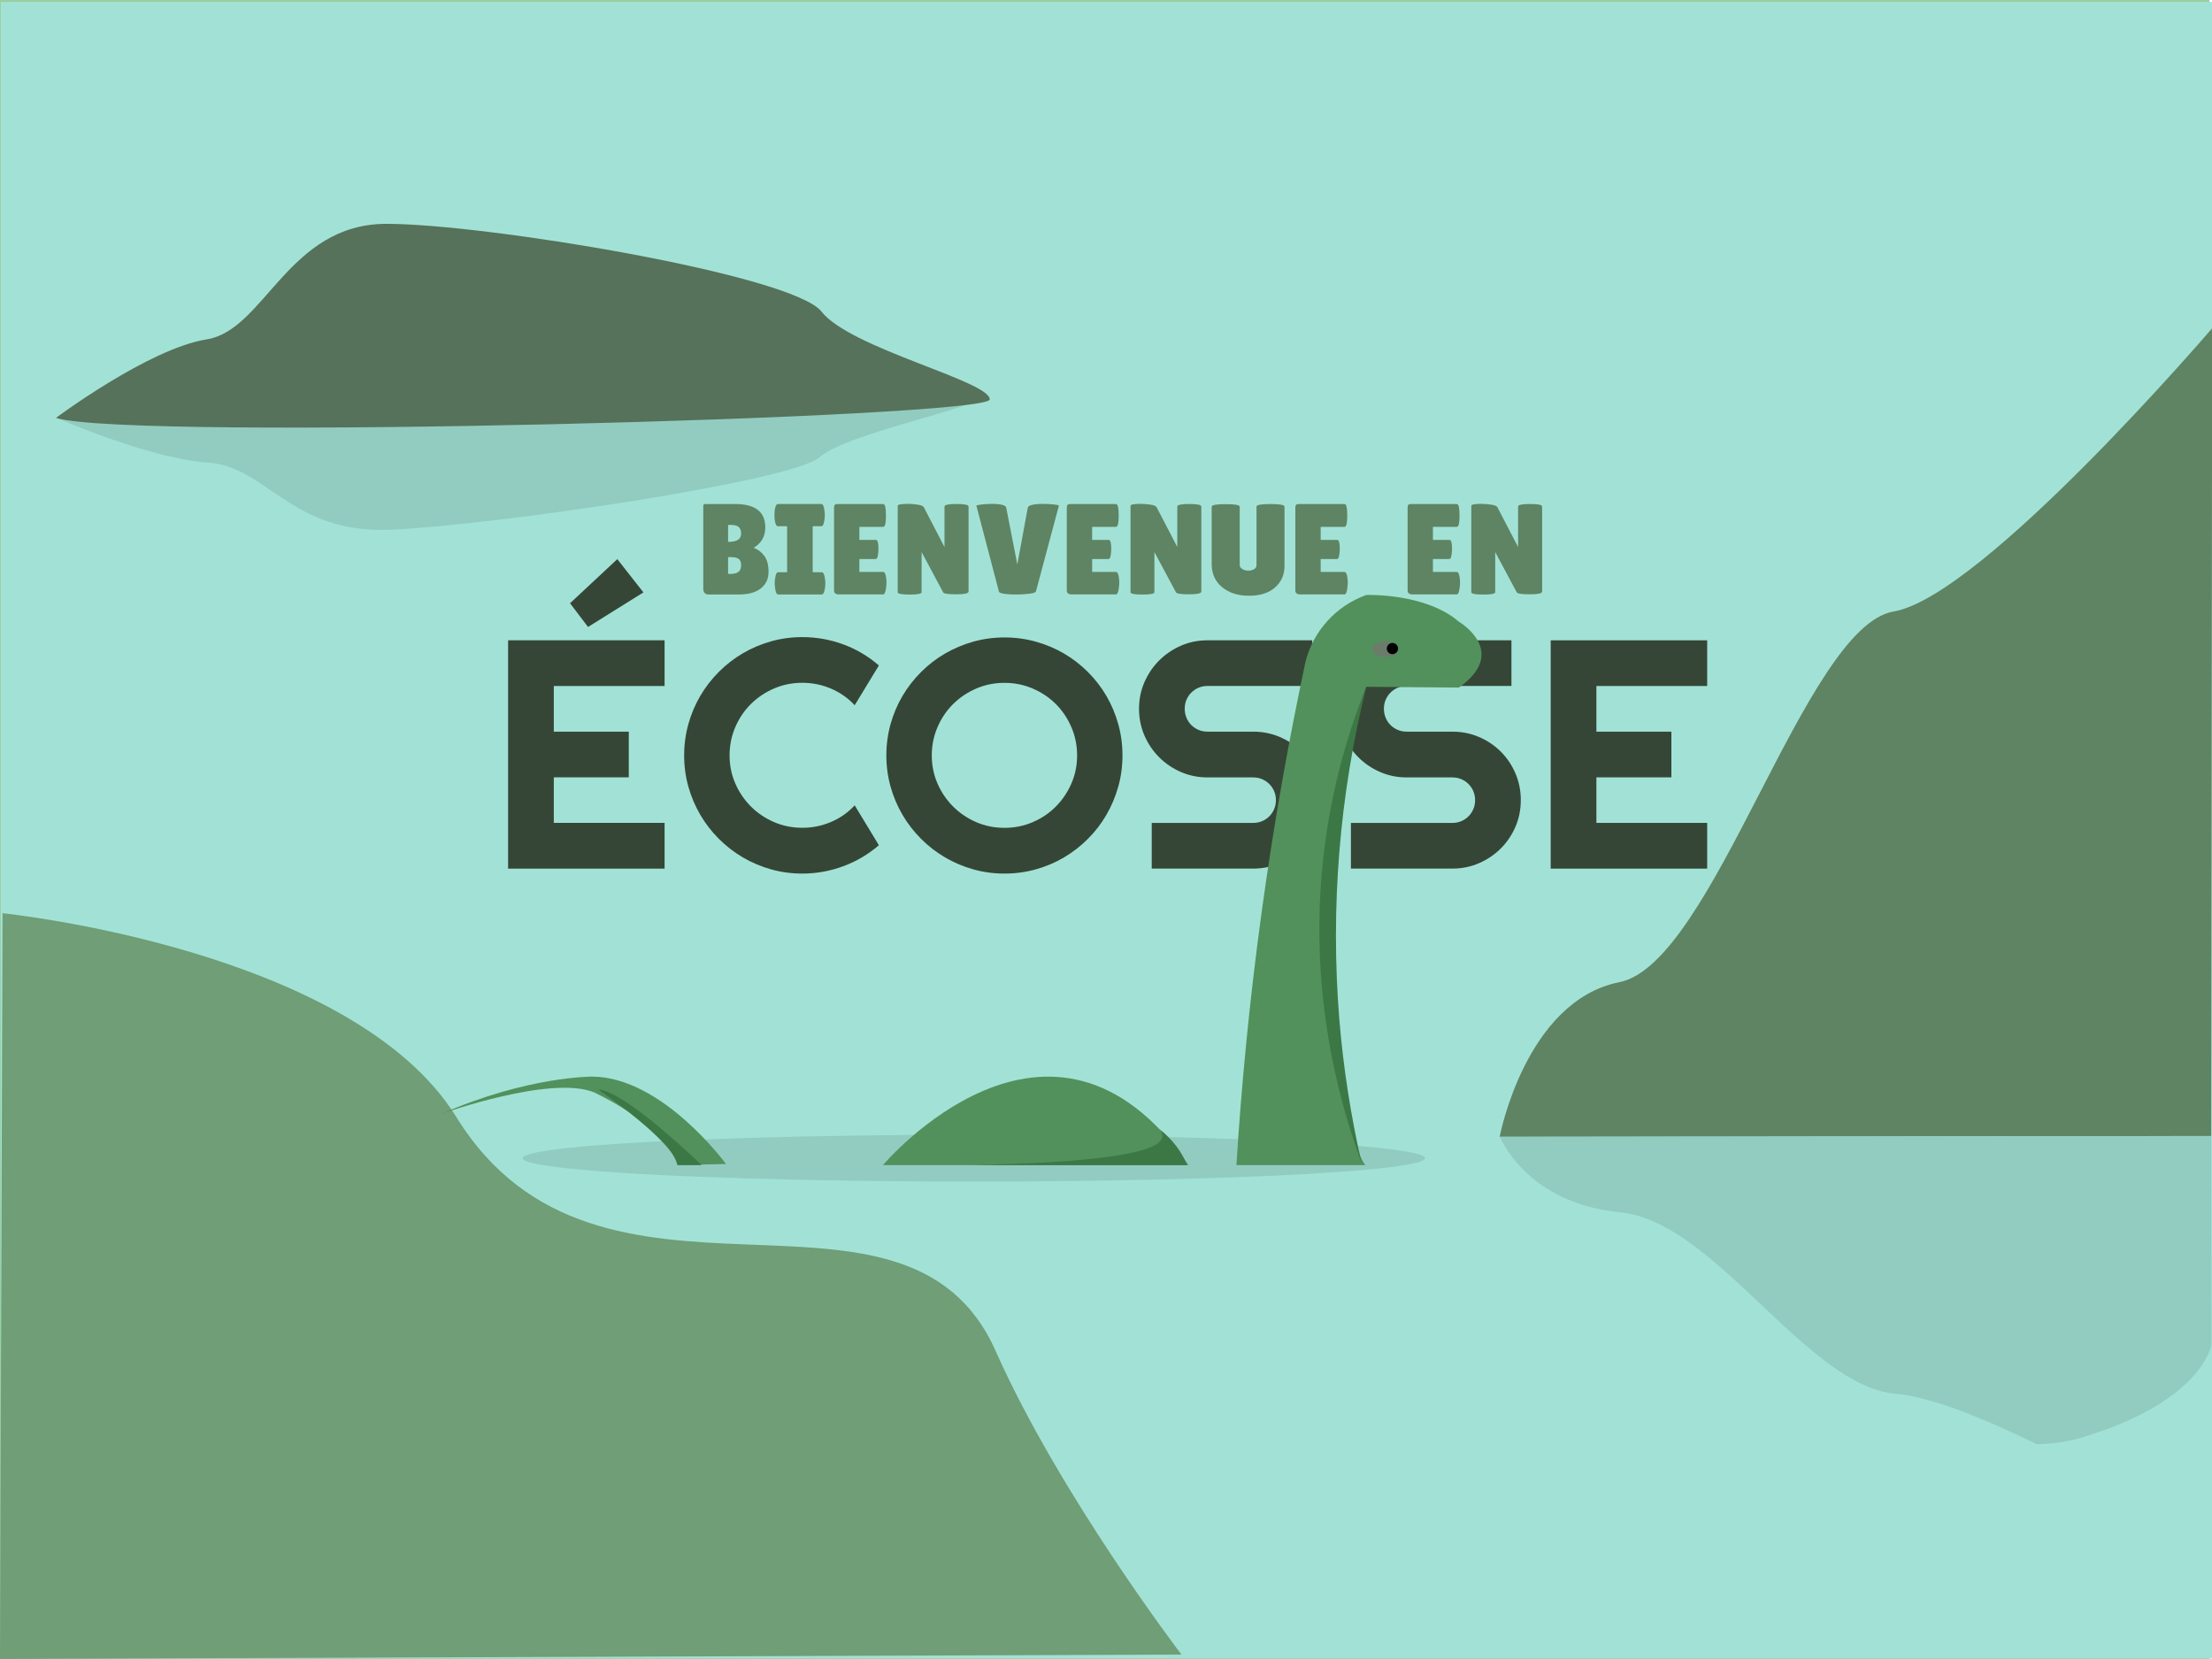 <?xml version="1.0" encoding="utf-8"?>
<!-- Generator: Adobe Illustrator 24.0.1, SVG Export Plug-In . SVG Version: 6.00 Build 0)  -->
<svg version="1.1" id="Calque_1" xmlns="http://www.w3.org/2000/svg" xmlns:xlink="http://www.w3.org/1999/xlink" x="0px" y="0px"
	 viewBox="0 0 800 600" style="enable-background:new 0 0 800 600;" xml:space="preserve">
<style type="text/css">
	.st0{fill:#99CE9E;}
	.st1{fill:#A2E2D6;}
	.st2{fill:#92CCC1;}
	.st3{fill:#56725A;}
	.st4{fill:#6F9E77;}
	.st5{fill:#5E8463;}
	.st6{fill:#354637;}
	.st7{fill:#52915C;}
	.st8{fill:#3C7846;}
	.st9{fill:#6C7C6B;}
</style>
<rect x="0" y="-1.98" class="st0" width="799.07" height="601.97"/>
<rect x="0.29" y="0.69" class="st1" width="799.71" height="599.12"/>
<path class="st2" d="M20.53,151.2c0,0,33.83,14.78,54.74,16.12s29.97,25.63,65.41,24.29s145.61-17.31,155.79-26.27
	c10.18-8.95,60-18.34,59.88-22.62C356.23,138.44,47.48,144.82,20.53,151.2z"/>
<path class="st3" d="M20.23,151.14c0,0,33.56-25.07,54.54-28.41c20.98-3.34,29.37-41.78,65.03-41.78s146.84,18.38,157.32,31.75
	c10.49,13.37,60.83,25.07,60.83,31.75C357.95,151.14,47.5,159.5,20.23,151.14z"/>
<path class="st4" d="M0.92,330.28c0,0,126.46,12.84,164.16,73.77c51.66,83.5,162.32,11.02,195.02,84.58
	c23.2,52.19,67.2,109.77,67.2,109.77L0,599.99L0.92,330.28z"/>
<path class="st5" d="M799.7,410.85l-257.34,0.34c0,0,9.29-49.21,43.36-55.99c34.07-6.79,66.94-128.6,99.11-134.04
	s115.23-102.46,115.23-102.46L799.7,410.85z"/>
<path class="st2" d="M799.7,410.85l0.06,75.64c0,0-3.26,20.53-47.27,33.53c-5.17,1.53-10.46,2.21-15.83,2.29
	c-19.1-9.25-38.26-17.15-50.93-18.2c-32.36-2.67-65.42-62.31-99.69-65.63s-43.61-27.41-43.61-27.41L799.7,410.85z"/>
<g>
	<g>
		<path class="st5" d="M276.78,190.74c0,3.24-1.4,5.7-4.2,7.38c1.53,0.56,2.8,1.53,3.83,2.9c1.03,1.37,1.54,3.31,1.54,5.82
			c0,2.51-0.93,4.49-2.78,5.96c-1.85,1.46-4.51,2.2-7.97,2.2h-11.03c-0.53,0-0.97-0.18-1.31-0.54c-0.34-0.36-0.51-0.83-0.51-1.43
			v-29.9c0-0.34,0.05-0.57,0.16-0.68c0.11-0.11,0.33-0.16,0.68-0.16h10.65C273.13,182.28,276.78,185.1,276.78,190.74z
			 M263.32,189.85v6.12h0.23c2.99,0,4.49-1,4.49-2.99c0-1.09-0.29-1.88-0.86-2.38c-0.58-0.5-1.53-0.75-2.87-0.75H263.32z
			 M263.32,201.49v6.07h0.84c1.34,0,2.32-0.25,2.94-0.75c0.62-0.5,0.93-1.29,0.93-2.38c0-1.09-0.29-1.85-0.86-2.29
			c-0.58-0.44-1.53-0.65-2.87-0.65H263.32z"/>
		<path class="st5" d="M284.67,206.95v-16.63h-3.32c-0.53,0-0.9-0.67-1.12-2.01c-0.09-0.65-0.14-1.32-0.14-2.01
			c0-0.68,0.05-1.35,0.14-2.01c0.22-1.34,0.59-2.01,1.12-2.01h15.7c0.53,0,0.89,0.67,1.07,2.01c0.12,0.65,0.19,1.32,0.19,2.01
			c0,0.69-0.06,1.36-0.19,2.01c-0.19,1.34-0.55,2.01-1.07,2.01h-3.13v16.63h3.27c0.53,0,0.9,0.67,1.12,2.01
			c0.12,0.65,0.19,1.32,0.19,2.01c0,0.69-0.06,1.35-0.19,2.01c-0.22,1.34-0.59,2.01-1.12,2.01h-15.75c-0.53,0-0.89-0.67-1.07-2.01
			c-0.12-0.65-0.19-1.32-0.19-2.01c0-0.68,0.06-1.36,0.19-2.01c0.19-1.34,0.54-2.01,1.07-2.01H284.67z"/>
		<path class="st5" d="M316.82,195.27c0.59,0,0.89,1.09,0.89,3.27c0,0.65-0.07,1.43-0.21,2.31c-0.14,0.89-0.4,1.33-0.77,1.33h-5.93
			v4.67h8.6c0.53,0,0.89,0.69,1.07,2.06c0.09,0.59,0.14,1.22,0.14,1.89c0,0.67-0.09,1.53-0.28,2.59c-0.19,1.06-0.5,1.59-0.93,1.59
			h-15.98c-1.18,0-1.78-0.48-1.78-1.45V183.5c0-0.81,0.36-1.21,1.07-1.21h16.73c0.65,0,0.98,1.38,0.98,4.13
			c0,2.76-0.33,4.13-0.98,4.13h-8.64v4.72H316.82z"/>
		<path class="st5" d="M350.27,213.96c0,0.65-1.46,0.98-4.39,0.98c-2.93,0-4.52-0.23-4.77-0.7l-7.8-14.58v14.53
			c0,0.56-1.44,0.84-4.32,0.84c-2.88,0-4.32-0.28-4.32-0.84v-31.26c0-0.47,1.23-0.7,3.69-0.7c0.97,0,2.09,0.09,3.39,0.26
			c1.29,0.17,2.08,0.49,2.36,0.96l7.48,14.39v-14.67c0-0.59,1.45-0.89,4.35-0.89c2.9,0,4.35,0.3,4.35,0.89V213.96z"/>
		<path class="st5" d="M353.12,182.89c0-0.16,0.68-0.3,2.03-0.44c1.36-0.14,2.47-0.21,3.34-0.21c3.46,0,5.26,0.45,5.42,1.36
			l4.02,20.56l3.78-20.56c0.19-0.9,2.12-1.36,5.79-1.36c0.9,0,2.04,0.06,3.41,0.19c1.37,0.12,2.06,0.26,2.06,0.42l-8.27,30.93
			c-0.12,0.5-1.04,0.83-2.76,0.98c-2.65,0.28-5.05,0.33-7.22,0.16c-2.17-0.17-3.31-0.47-3.43-0.91L353.12,182.89z"/>
		<path class="st5" d="M401.01,195.27c0.59,0,0.89,1.09,0.89,3.27c0,0.65-0.07,1.43-0.21,2.31c-0.14,0.89-0.4,1.33-0.77,1.33h-5.93
			v4.67h8.6c0.53,0,0.89,0.69,1.07,2.06c0.09,0.59,0.14,1.22,0.14,1.89c0,0.67-0.09,1.53-0.28,2.59c-0.19,1.06-0.5,1.59-0.93,1.59
			H387.6c-1.18,0-1.78-0.48-1.78-1.45V183.5c0-0.81,0.36-1.21,1.07-1.21h16.73c0.65,0,0.98,1.38,0.98,4.13
			c0,2.76-0.33,4.13-0.98,4.13h-8.64v4.72H401.01z"/>
		<path class="st5" d="M434.47,213.96c0,0.65-1.46,0.98-4.39,0.98c-2.93,0-4.52-0.23-4.77-0.7l-7.8-14.58v14.53
			c0,0.56-1.44,0.84-4.32,0.84c-2.88,0-4.32-0.28-4.32-0.84v-31.26c0-0.47,1.23-0.7,3.69-0.7c0.97,0,2.09,0.09,3.39,0.26
			c1.29,0.17,2.08,0.49,2.36,0.96l7.48,14.39v-14.67c0-0.59,1.45-0.89,4.35-0.89c2.9,0,4.34,0.3,4.34,0.89V213.96z"/>
		<path class="st5" d="M454.42,183.22c0-0.62,1.69-0.93,5.07-0.93c3.38,0,5.07,0.31,5.07,0.93v21.45c0,3.18-1.14,5.77-3.41,7.78
			c-2.27,2.01-5.41,3.01-9.41,3.01c-4,0-7.26-1.04-9.76-3.11c-2.51-2.07-3.76-4.87-3.76-8.39v-20.7c0-0.62,1.69-0.93,5.07-0.93
			c3.38,0,5.07,0.31,5.07,0.93v21.07c0,0.62,0.33,1.12,0.98,1.5c0.68,0.37,1.4,0.56,2.15,0.56s1.42-0.17,2.03-0.51
			c0.61-0.34,0.91-0.86,0.91-1.54V183.22z"/>
		<path class="st5" d="M483.66,195.27c0.59,0,0.89,1.09,0.89,3.27c0,0.65-0.07,1.43-0.21,2.31c-0.14,0.89-0.4,1.33-0.77,1.33h-5.93
			v4.67h8.6c0.53,0,0.89,0.69,1.07,2.06c0.09,0.59,0.14,1.22,0.14,1.89c0,0.67-0.09,1.53-0.28,2.59c-0.19,1.06-0.5,1.59-0.93,1.59
			h-15.98c-1.18,0-1.78-0.48-1.78-1.45V183.5c0-0.81,0.36-1.21,1.07-1.21h16.73c0.65,0,0.98,1.38,0.98,4.13
			c0,2.76-0.33,4.13-0.98,4.13h-8.64v4.72H483.66z"/>
		<path class="st5" d="M524.26,195.27c0.59,0,0.89,1.09,0.89,3.27c0,0.65-0.07,1.43-0.21,2.31c-0.14,0.89-0.4,1.33-0.77,1.33h-5.93
			v4.67h8.6c0.53,0,0.89,0.69,1.07,2.06c0.09,0.59,0.14,1.22,0.14,1.89c0,0.67-0.09,1.53-0.28,2.59c-0.19,1.06-0.5,1.59-0.93,1.59
			h-15.98c-1.18,0-1.78-0.48-1.78-1.45V183.5c0-0.81,0.36-1.21,1.07-1.21h16.73c0.65,0,0.98,1.38,0.98,4.13
			c0,2.76-0.33,4.13-0.98,4.13h-8.64v4.72H524.26z"/>
		<path class="st5" d="M557.72,213.96c0,0.65-1.46,0.98-4.39,0.98c-2.93,0-4.52-0.23-4.77-0.7l-7.8-14.58v14.53
			c0,0.56-1.44,0.84-4.32,0.84c-2.88,0-4.32-0.28-4.32-0.84v-31.26c0-0.47,1.23-0.7,3.69-0.7c0.97,0,2.09,0.09,3.39,0.26
			c1.29,0.17,2.08,0.49,2.36,0.96l7.48,14.39v-14.67c0-0.59,1.45-0.89,4.35-0.89s4.34,0.3,4.34,0.89V213.96z"/>
	</g>
	<g>
		<path class="st6" d="M240.36,314.15h-56.6v-82.57h56.6v16.52h-40.07v16.52h27.12v16.52h-27.12v16.47h40.07V314.15z M212.67,226.75
			l-6.51-8.58l17.1-15.95l9.44,12.03L212.67,226.75z"/>
		<path class="st6" d="M317.86,305.69c-3.84,3.3-8.14,5.84-12.9,7.6c-4.76,1.76-9.69,2.65-14.8,2.65c-3.92,0-7.69-0.51-11.31-1.53
			c-3.63-1.02-7.02-2.46-10.19-4.32c-3.17-1.86-6.06-4.1-8.67-6.71c-2.61-2.61-4.85-5.5-6.71-8.67c-1.86-3.17-3.3-6.56-4.32-10.19
			c-1.02-3.63-1.53-7.4-1.53-11.31s0.51-7.7,1.53-11.34c1.02-3.65,2.46-7.05,4.32-10.22c1.86-3.17,4.1-6.05,6.71-8.67
			c2.61-2.61,5.5-4.85,8.67-6.71c3.17-1.86,6.56-3.3,10.19-4.32c3.63-1.02,7.4-1.53,11.31-1.53c5.1,0,10.04,0.87,14.8,2.62
			c4.76,1.75,9.06,4.29,12.9,7.63l-8.75,14.39c-2.42-2.61-5.28-4.61-8.58-6.02c-3.3-1.4-6.76-2.1-10.36-2.1
			c-3.65,0-7.06,0.69-10.25,2.07c-3.19,1.38-5.97,3.25-8.35,5.61c-2.38,2.36-4.26,5.14-5.64,8.35c-1.38,3.21-2.07,6.61-2.07,10.22
			c0,3.61,0.69,7,2.07,10.16c1.38,3.17,3.26,5.94,5.64,8.32c2.38,2.38,5.16,4.26,8.35,5.64c3.19,1.38,6.6,2.07,10.25,2.07
			c3.61,0,7.06-0.7,10.36-2.1c3.3-1.4,6.16-3.41,8.58-6.02L317.86,305.69z"/>
		<path class="st6" d="M405.96,273.21c0,3.92-0.51,7.69-1.53,11.31c-1.02,3.63-2.45,7.02-4.29,10.19c-1.84,3.17-4.07,6.06-6.68,8.67
			c-2.61,2.61-5.49,4.85-8.64,6.71c-3.15,1.86-6.55,3.3-10.19,4.32c-3.65,1.02-7.43,1.53-11.34,1.53s-7.69-0.51-11.31-1.53
			s-7.02-2.46-10.19-4.32c-3.17-1.86-6.06-4.1-8.67-6.71c-2.61-2.61-4.85-5.5-6.71-8.67c-1.86-3.17-3.3-6.56-4.32-10.19
			c-1.02-3.63-1.53-7.4-1.53-11.31s0.51-7.7,1.53-11.34c1.02-3.65,2.46-7.04,4.32-10.19c1.86-3.15,4.1-6.03,6.71-8.64
			c2.61-2.61,5.5-4.84,8.67-6.68c3.17-1.84,6.56-3.27,10.19-4.29c3.63-1.02,7.4-1.53,11.31-1.53s7.7,0.51,11.34,1.53
			c3.65,1.02,7.04,2.45,10.19,4.29c3.15,1.84,6.03,4.07,8.64,6.68c2.61,2.61,4.84,5.49,6.68,8.64c1.84,3.15,3.27,6.55,4.29,10.19
			C405.45,265.52,405.96,269.3,405.96,273.21z M389.55,273.21c0-3.61-0.69-7.01-2.07-10.22c-1.38-3.2-3.25-5.99-5.61-8.35
			c-2.36-2.36-5.14-4.23-8.35-5.61c-3.21-1.38-6.61-2.07-10.22-2.07c-3.65,0-7.06,0.69-10.25,2.07c-3.19,1.38-5.97,3.25-8.35,5.61
			c-2.38,2.36-4.26,5.14-5.64,8.35c-1.38,3.21-2.07,6.61-2.07,10.22c0,3.61,0.69,7,2.07,10.16c1.38,3.17,3.26,5.94,5.64,8.32
			c2.38,2.38,5.16,4.26,8.35,5.64c3.19,1.38,6.6,2.07,10.25,2.07c3.61,0,7.01-0.69,10.22-2.07c3.2-1.38,5.99-3.26,8.35-5.64
			c2.36-2.38,4.23-5.15,5.61-8.32C388.86,280.21,389.55,276.82,389.55,273.21z"/>
		<path class="st6" d="M411.94,256.34c0-3.42,0.65-6.62,1.96-9.62c1.3-2.99,3.08-5.61,5.33-7.86c2.25-2.25,4.87-4.02,7.86-5.33
			c2.99-1.3,6.2-1.96,9.62-1.96h37.89v16.52H436.7c-1.15,0-2.23,0.21-3.22,0.63c-1,0.42-1.87,1.01-2.62,1.76
			c-0.75,0.75-1.33,1.62-1.76,2.62c-0.42,1-0.63,2.07-0.63,3.22c0,1.15,0.21,2.24,0.63,3.25c0.42,1.02,1.01,1.9,1.76,2.65
			s1.62,1.33,2.62,1.76c1,0.42,2.07,0.63,3.22,0.63h16.52c3.42,0,6.63,0.64,9.64,1.93c3.01,1.29,5.64,3.05,7.89,5.3
			c2.25,2.25,4.01,4.88,5.3,7.89c1.29,3.01,1.93,6.23,1.93,9.64c0,3.42-0.64,6.62-1.93,9.62c-1.29,2.99-3.05,5.61-5.3,7.86
			c-2.25,2.25-4.88,4.02-7.89,5.33c-3.01,1.31-6.23,1.96-9.64,1.96h-36.68v-16.52h36.68c1.15,0,2.23-0.21,3.22-0.63
			c1-0.42,1.87-1.01,2.62-1.76c0.75-0.75,1.33-1.62,1.76-2.62c0.42-1,0.63-2.07,0.63-3.22c0-1.15-0.21-2.23-0.63-3.22
			c-0.42-1-1.01-1.87-1.76-2.62c-0.75-0.75-1.62-1.33-2.62-1.76c-1-0.42-2.07-0.63-3.22-0.63H436.7c-3.42,0-6.62-0.65-9.62-1.96
			c-2.99-1.3-5.61-3.08-7.86-5.33c-2.25-2.25-4.02-4.87-5.33-7.89C412.6,262.97,411.94,259.76,411.94,256.34z"/>
		<path class="st6" d="M483.97,256.34c0-3.42,0.65-6.62,1.96-9.62c1.3-2.99,3.08-5.61,5.33-7.86c2.25-2.25,4.87-4.02,7.86-5.33
			c2.99-1.3,6.2-1.96,9.62-1.96h37.89v16.52h-37.89c-1.15,0-2.23,0.21-3.22,0.63c-1,0.42-1.87,1.01-2.62,1.76
			c-0.75,0.75-1.33,1.62-1.76,2.62c-0.42,1-0.63,2.07-0.63,3.22c0,1.15,0.21,2.24,0.63,3.25c0.42,1.02,1.01,1.9,1.76,2.65
			s1.62,1.33,2.62,1.76c1,0.42,2.07,0.63,3.22,0.63h16.52c3.42,0,6.63,0.64,9.64,1.93c3.01,1.29,5.64,3.05,7.89,5.3
			s4.01,4.88,5.3,7.89c1.29,3.01,1.93,6.23,1.93,9.64c0,3.42-0.64,6.62-1.93,9.62c-1.29,2.99-3.05,5.61-5.3,7.86
			c-2.25,2.25-4.88,4.02-7.89,5.33c-3.01,1.31-6.23,1.96-9.64,1.96h-36.68v-16.52h36.68c1.15,0,2.23-0.21,3.22-0.63
			c1-0.42,1.87-1.01,2.62-1.76c0.75-0.75,1.33-1.62,1.76-2.62c0.42-1,0.63-2.07,0.63-3.22c0-1.15-0.21-2.23-0.63-3.22
			c-0.42-1-1.01-1.87-1.76-2.62c-0.75-0.75-1.62-1.33-2.62-1.76c-1-0.42-2.07-0.63-3.22-0.63h-16.52c-3.42,0-6.62-0.65-9.62-1.96
			c-2.99-1.3-5.61-3.08-7.86-5.33c-2.25-2.25-4.02-4.87-5.33-7.89C484.62,262.97,483.97,259.76,483.97,256.34z"/>
		<path class="st6" d="M617.43,314.15h-56.6v-82.57h56.6v16.52h-40.07v16.52h27.12v16.52h-27.12v16.47h40.07V314.15z"/>
	</g>
</g>
<g>
	<ellipse class="st2" cx="352.2" cy="418.87" rx="163.2" ry="8.48"/>
	<g>
		<path class="st7" d="M447.17,421.37c1.78-28.65,4.7-59.3,9.14-91.65s9.9-62.56,15.89-90.6c2.91-11.11,11.12-20.06,21.93-23.93
			c0,0,21.28-0.85,33.49,9.65c0,0,18.44,10.8,0,23.83l-33.49-0.28c0,0-13.89,36.19-12.2,69.88c0,0,1.08,89.67,11.88,103.1H447.17z"
			/>
		<g id="Calque_8">
			<path class="st8" d="M494.13,248.4c-7.51,18.72-12.6,38.33-15.13,58.34c-6.32,50.04,4.98,90.91,13.47,113.99
				c-3.93-17.13-6.63-34.51-8.08-52.02C481.12,328.34,484.41,287.71,494.13,248.4z"/>
		</g>
		<path class="st7" d="M319.33,421.37c0,0,60.76-71.97,110.5,0H319.33z"/>
		<g id="Calque_9">
			<path class="st8" d="M419.29,408.33c0.73,0.72,1.13,1.72,1.1,2.75c-0.7,6.05-24.22,9.48-70.56,10.29h79.53
				c-1.02-2.44-2.35-4.75-3.94-6.87C423.65,412.18,421.59,410.11,419.29,408.33z"/>
		</g>
		<g id="Calque_10">
			<path class="st7" d="M262.56,420.97c0,0-22.93-31.41-48.3-31.6c0,0-23.42-0.18-54.65,13.48c0,0,39.52-14.15,55.15-7.81
				c0,0,25.86,11.66,30.25,26.32L262.56,420.97z"/>
			<g id="Calque_11">
				<path class="st8" d="M245.07,421.37h8.67c0,0-27.53-26.86-37.47-27.37C216.26,394,243.54,412.55,245.07,421.37z"/>
			</g>
		</g>
		<g id="eyes">
			<ellipse class="st9" cx="500.98" cy="234.79" rx="4.76" ry="2.86"/>
			<g id="Calque_13">
				<circle cx="503.59" cy="234.56" r="2.03"/>
			</g>
		</g>
	</g>
</g>
</svg>
